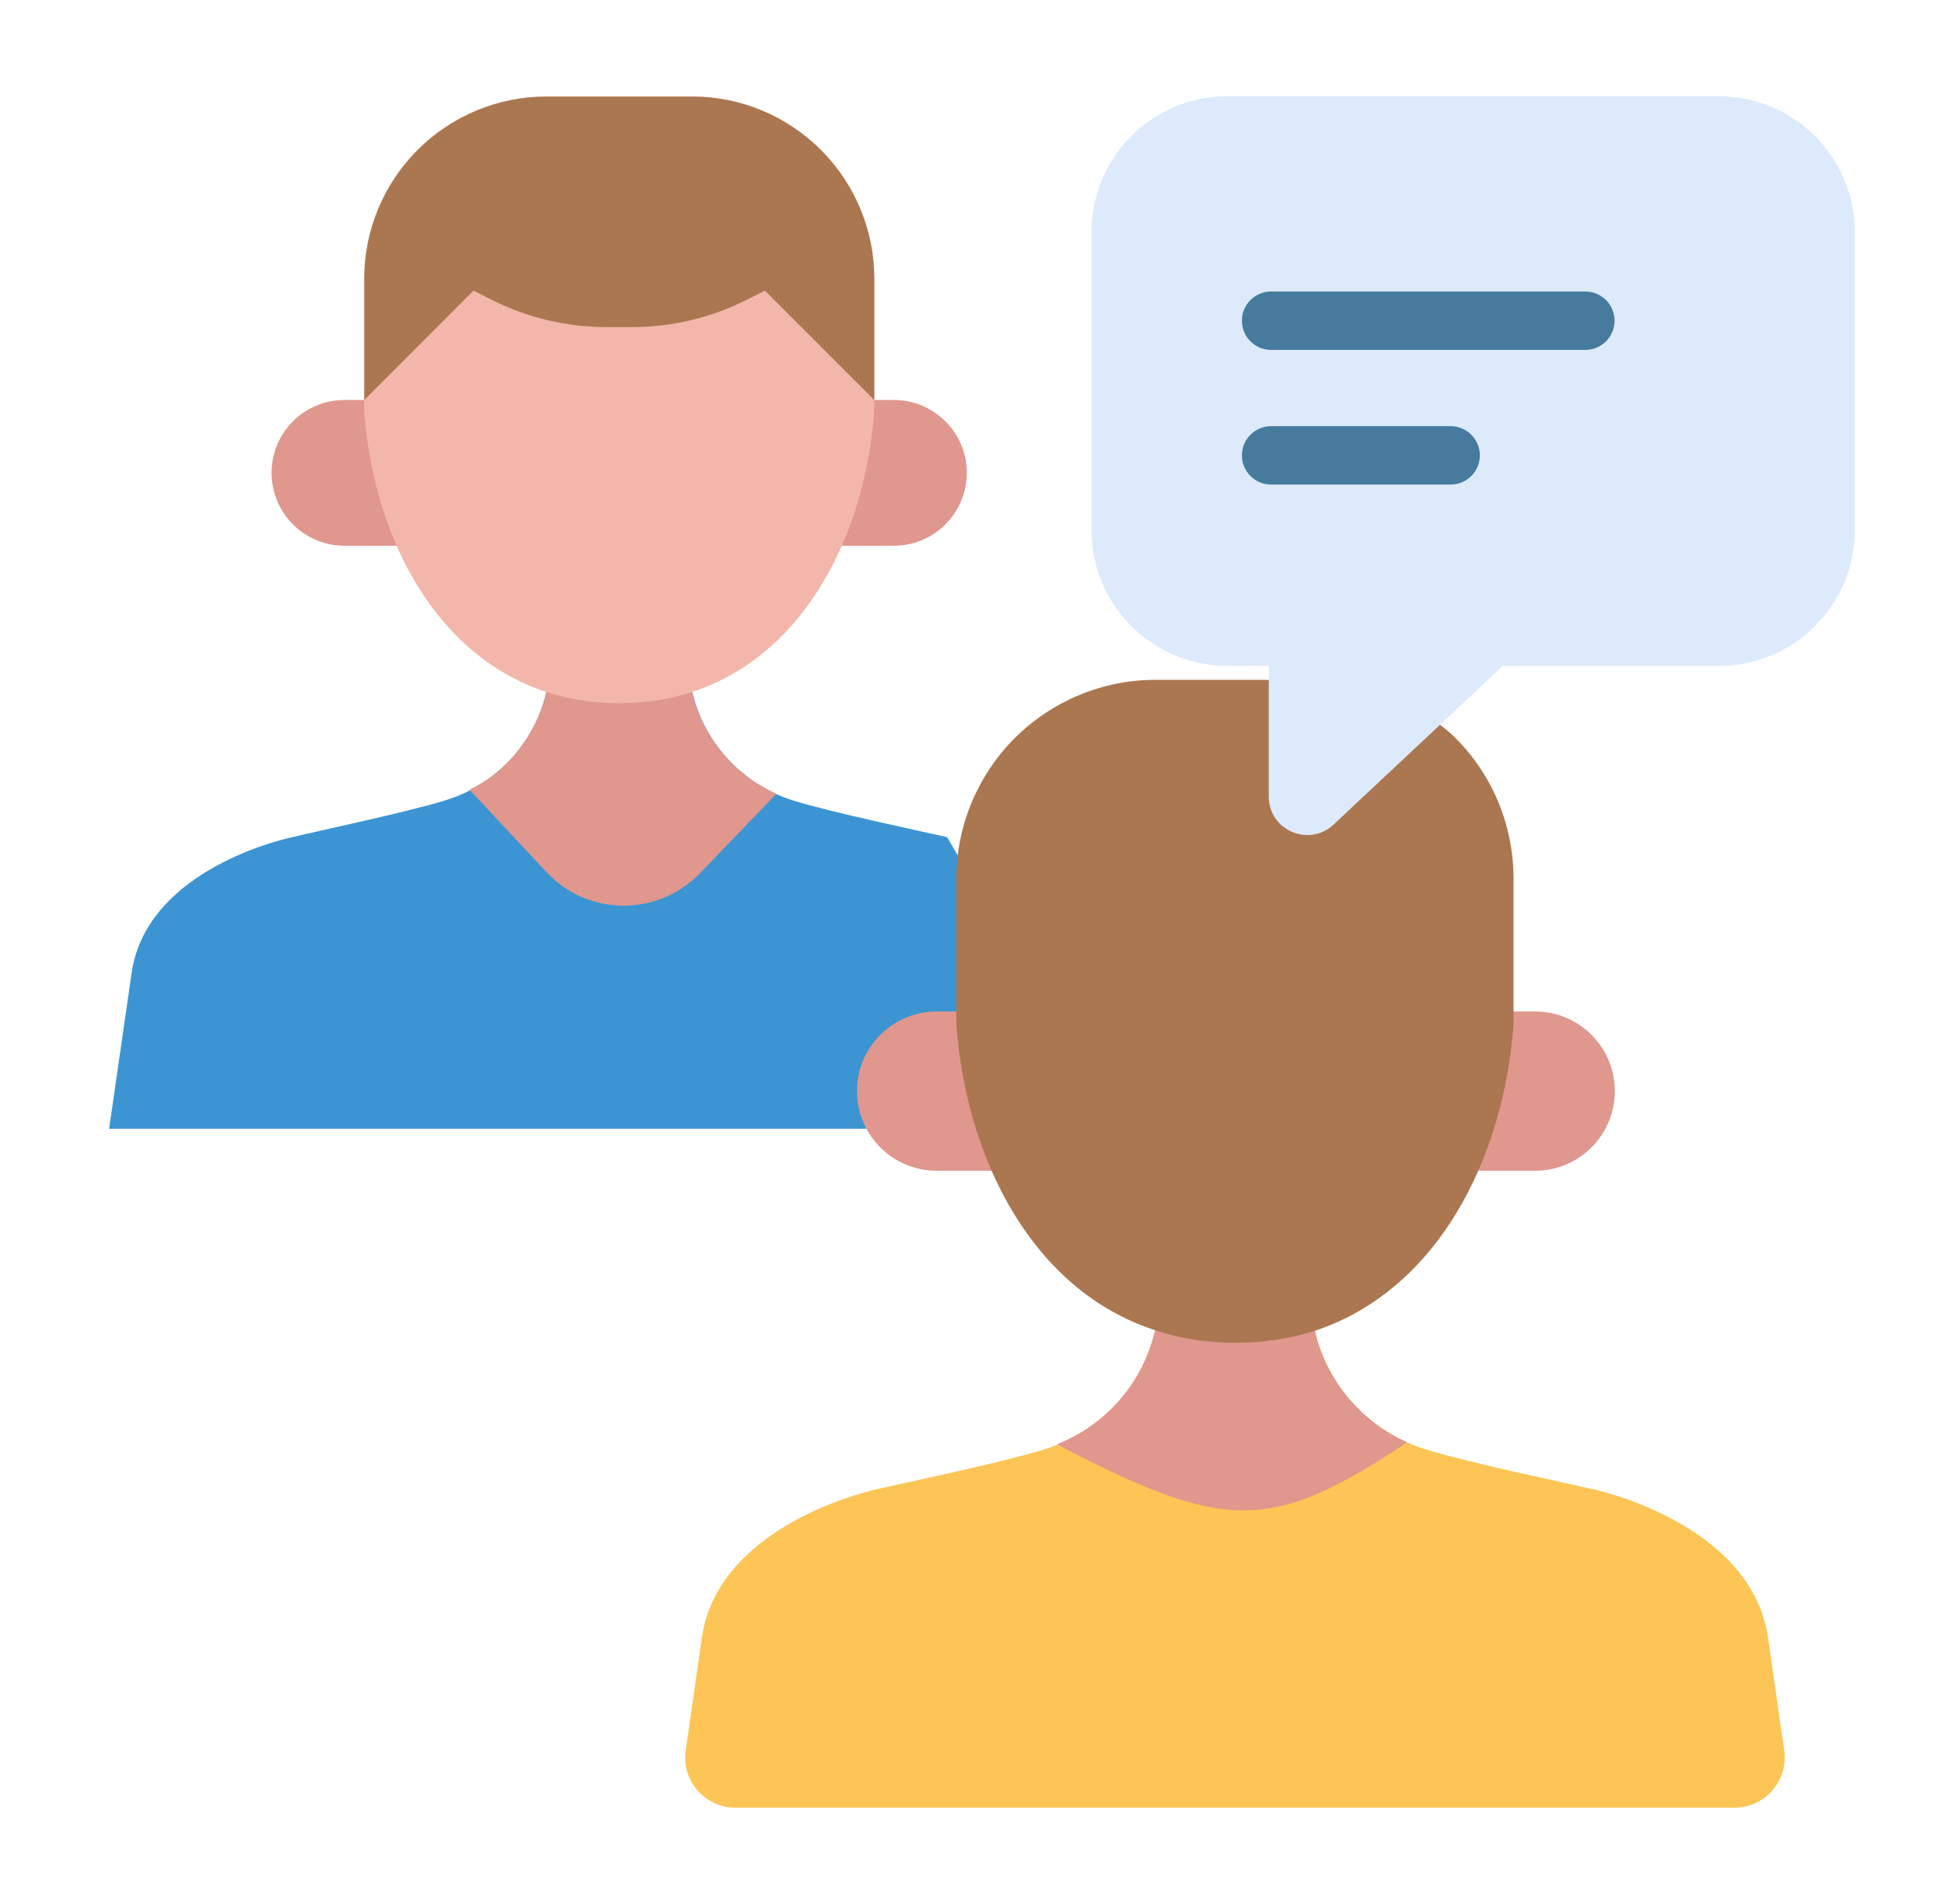 <svg width="49" height="48" viewBox="0 0 49 48" fill="none" xmlns="http://www.w3.org/2000/svg">
<path d="M13.773 17.422C13.773 17.422 13.761 17.479 13.75 17.535C13.422 18.802 12.46 19.809 11.204 20.183C10.207 20.488 7.989 20.953 7.345 21.111C6.869 21.213 3.667 22.039 3.316 24.54C3.055 26.34 2.75 28.456 2.75 28.456H15.606H28.168L23.872 21.104C23.228 20.958 21 20.491 20.008 20.186C18.759 19.8 17.799 18.796 17.471 17.532C17.454 17.468 17.444 17.43 17.444 17.43" fill="#3C95D2"/>
<path d="M33.135 33.529C33.135 33.529 33.146 33.571 33.164 33.64C33.524 35.022 34.572 36.119 35.937 36.541C37.021 36.874 39.456 37.385 40.16 37.544C40.669 37.657 44.179 38.575 44.567 41.297C44.706 42.264 44.856 43.312 44.972 44.129C45.081 44.892 44.488 45.573 43.717 45.573H18.539C17.768 45.573 17.175 44.892 17.284 44.129C17.4 43.312 17.55 42.264 17.689 41.297C18.077 38.575 21.587 37.657 22.096 37.544C22.8 37.385 25.235 36.874 26.319 36.541C27.684 36.119 28.732 35.022 29.092 33.64C29.11 33.571 29.121 33.529 29.121 33.529" fill="#FCC556"/>
<path d="M33.139 33.533C33.139 33.533 33.15 33.567 33.161 33.635C33.478 34.869 34.338 35.853 35.47 36.363L35.478 36.355C32.037 38.641 30.906 38.641 26.639 36.412C26.639 36.412 26.639 36.412 26.628 36.412L26.654 36.408C27.853 35.921 28.77 34.914 29.087 33.635C29.109 33.567 29.121 33.533 29.121 33.533H33.139Z" fill="#E0978D"/>
<path d="M17.442 17.43C17.442 17.43 17.454 17.463 17.465 17.532C17.759 18.64 18.529 19.546 19.57 20.01L19.566 20.014L17.642 22.017C16.578 23.114 14.813 23.104 13.772 21.983L11.837 19.912L11.84 19.908C12.78 19.444 13.481 18.573 13.753 17.532C13.764 17.475 13.775 17.419 13.775 17.419L17.442 17.43Z" fill="#E0978D"/>
<path d="M37.209 25.5H38.696C39.655 25.5 40.481 26.18 40.666 27.122C40.781 27.71 40.627 28.32 40.245 28.784C39.864 29.247 39.295 29.515 38.696 29.515C38.09 29.515 36.48 29.515 36.48 29.515" fill="#E0978D"/>
<path d="M25.095 25.5C25.095 25.5 23.819 25.5 23.608 25.5C22.649 25.5 21.823 26.18 21.638 27.122C21.523 27.71 21.677 28.32 22.059 28.784C22.439 29.247 23.008 29.515 23.608 29.515H25.824" fill="#E0978D"/>
<path d="M10.139 10.084C10.139 10.084 8.875 10.084 8.682 10.084C7.804 10.084 7.048 10.706 6.879 11.567C6.774 12.106 6.915 12.664 7.264 13.088C7.612 13.512 8.133 13.758 8.682 13.758H10.806" fill="#E0978D"/>
<path d="M21.075 10.084H22.532C23.41 10.084 24.166 10.706 24.335 11.567C24.441 12.106 24.299 12.664 23.95 13.088C23.602 13.512 23.081 13.758 22.532 13.758C21.978 13.758 20.409 13.758 20.409 13.758" fill="#E0978D"/>
<path d="M17.444 2.433C18.662 2.433 19.83 2.916 20.692 3.777C21.552 4.639 22.036 5.807 22.036 7.025V10.38C21.753 14.14 19.588 17.727 15.608 17.727C11.628 17.727 9.462 14.14 9.179 10.38C9.179 10.38 9.179 8.785 9.179 7.024C9.179 5.806 9.663 4.638 10.523 3.777C11.385 2.916 12.553 2.433 13.771 2.433C14.965 2.433 16.25 2.433 17.444 2.433Z" fill="#F2B7AA"/>
<path d="M11.934 7.328C11.934 7.328 12.14 7.431 12.414 7.568C13.306 8.014 14.291 8.246 15.288 8.246H15.927C16.925 8.246 17.909 8.014 18.802 7.568C19.075 7.431 19.281 7.328 19.281 7.328L22.036 10.083L22.038 10.084C22.038 9.53 22.038 8.33 22.038 7.029C22.038 5.807 21.551 4.641 20.691 3.781C19.831 2.921 18.666 2.434 17.443 2.434C16.255 2.434 14.965 2.434 13.777 2.434C12.555 2.434 11.389 2.921 10.529 3.781C9.669 4.641 9.182 5.806 9.182 7.029V10.084L11.934 7.328Z" fill="#AA7750"/>
<path d="M31.982 17.139C31.031 17.139 30.047 17.139 29.119 17.139C27.794 17.139 26.515 17.671 25.576 18.61C24.637 19.549 24.105 20.828 24.105 22.152V25.819C24.355 29.247 26.041 32.541 29.119 33.536C29.73 33.74 30.409 33.853 31.134 33.853C31.858 33.853 32.537 33.74 33.148 33.548C36.215 32.529 37.901 29.247 38.15 25.819C38.15 25.819 38.15 24.076 38.15 22.152C38.15 20.828 37.63 19.549 36.69 18.61C36.566 18.485 36.429 18.372 36.294 18.27" fill="#AA7750"/>
<path d="M27.512 5.851V13.361C27.512 15.252 29.045 16.786 30.936 16.786H31.98V20.081C31.98 20.93 32.994 21.369 33.613 20.788L37.883 16.786H43.326C45.217 16.786 46.751 15.253 46.751 13.361V5.851C46.751 3.961 45.218 2.427 43.326 2.427H30.936C29.045 2.427 27.512 3.961 27.512 5.851Z" fill="#DDEAFB"/>
<path d="M39.96 8.821H32.038C31.632 8.821 31.303 8.492 31.303 8.085C31.303 7.678 31.632 7.349 32.038 7.349H39.96C40.366 7.349 40.696 7.678 40.696 8.085C40.696 8.492 40.366 8.821 39.96 8.821Z" fill="#467B9E"/>
<path d="M36.565 12.216H32.039C31.633 12.216 31.303 11.886 31.303 11.48C31.303 11.073 31.633 10.744 32.039 10.744H36.565C36.971 10.744 37.301 11.073 37.301 11.48C37.301 11.887 36.971 12.216 36.565 12.216Z" fill="#467B9E"/>
</svg>
